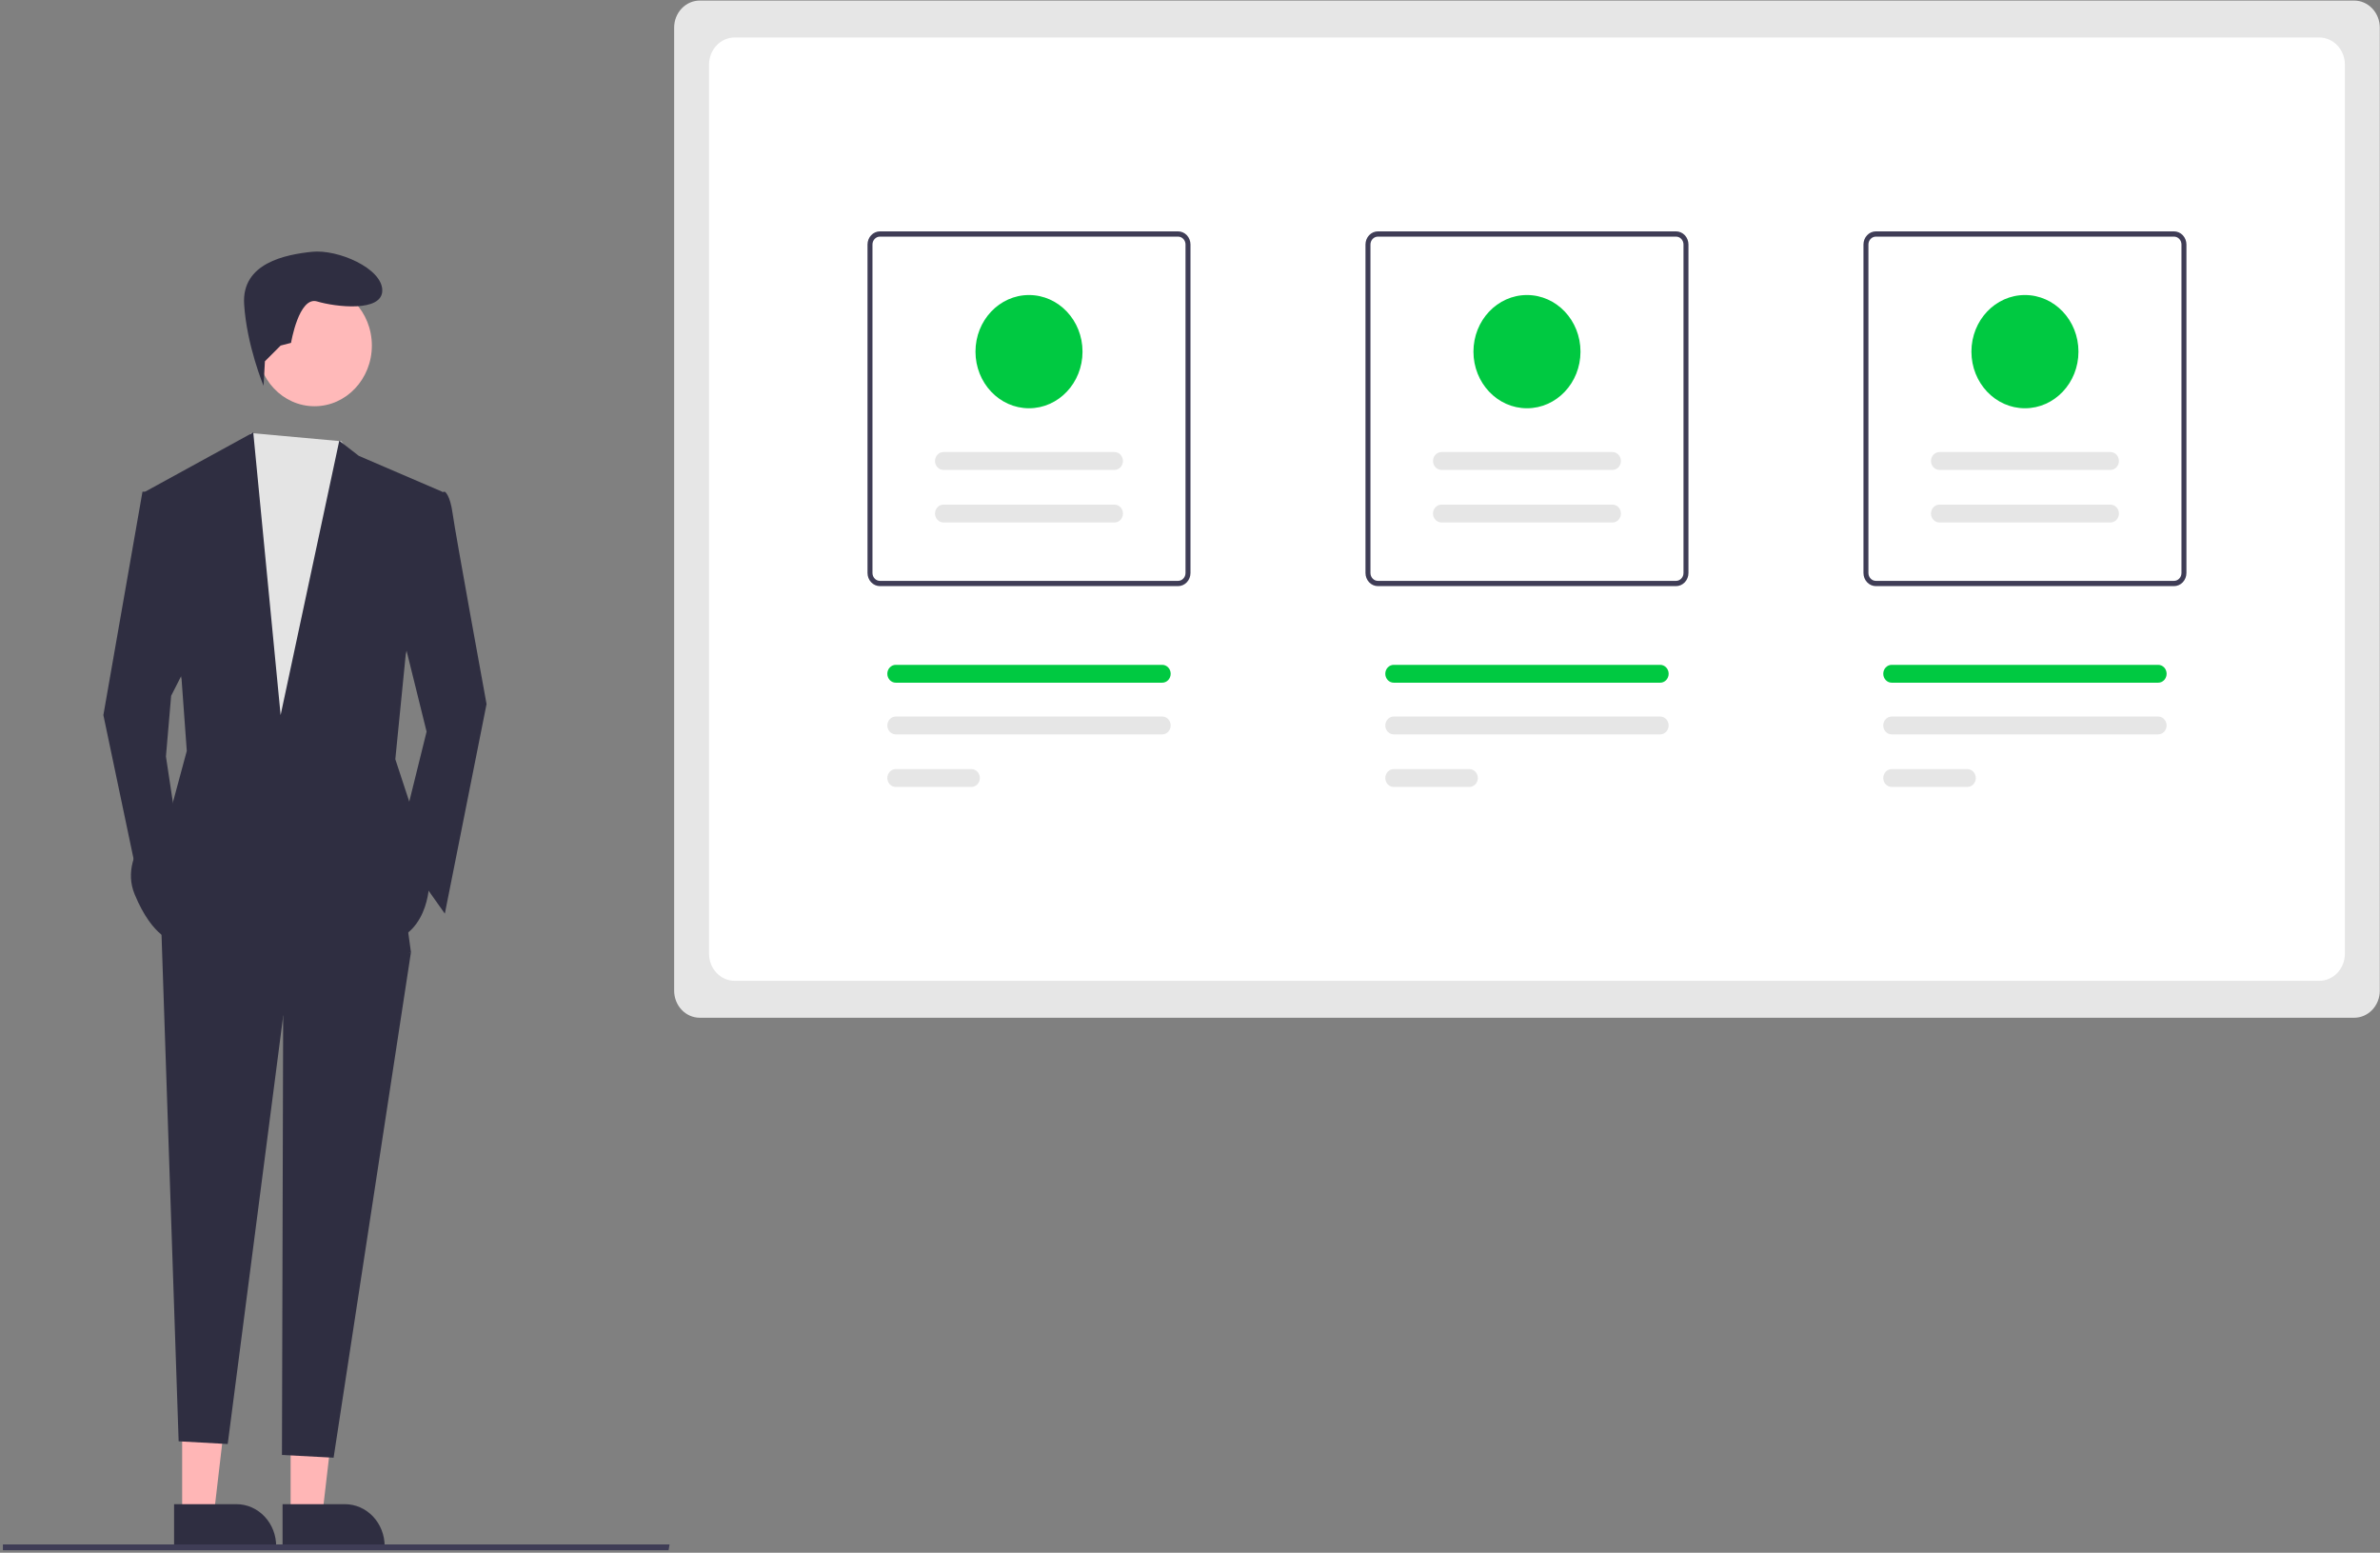<svg width="765" height="499" viewBox="0 0 765 499" fill="none" xmlns="http://www.w3.org/2000/svg">
<rect x="0" y="0" width="765" height="499" fill="#808080" stroke="none"/>
<g clipPath="url(#clip0_231_168)">
<path d="M756.71 327.072H224.914C222.733 327.069 220.642 326.152 219.099 324.52C217.557 322.889 216.689 320.677 216.687 318.369V8.886C216.689 6.579 217.557 4.367 219.099 2.735C220.642 1.104 222.733 0.186 224.914 0.183H756.71C758.891 0.186 760.983 1.104 762.525 2.735C764.067 4.367 764.935 6.579 764.937 8.886V318.369C764.935 320.677 764.067 322.889 762.525 324.52C760.983 326.152 758.891 327.069 756.71 327.072Z" fill="#E6E6E6"/>
<path d="M745.491 315.205H236.134C233.952 315.202 231.861 314.285 230.319 312.653C228.776 311.022 227.909 308.81 227.906 306.502V20.753C227.909 18.446 228.776 16.234 230.319 14.602C231.861 12.971 233.952 12.053 236.134 12.05H745.491C747.672 12.053 749.763 12.971 751.306 14.602C752.848 16.234 753.716 18.446 753.718 20.753V306.502C753.716 308.81 752.848 311.022 751.306 312.653C749.763 314.285 747.672 315.202 745.491 315.205Z" fill="white"/>
<path d="M378.663 188.363H282.836C281.777 188.361 280.763 187.916 280.014 187.124C279.266 186.333 278.845 185.259 278.843 184.139V78.577C278.845 77.457 279.266 76.384 280.014 75.592C280.763 74.801 281.777 74.355 282.836 74.354H378.663C379.722 74.355 380.737 74.801 381.485 75.592C382.234 76.384 382.655 77.457 382.656 78.577V184.139C382.655 185.259 382.234 186.333 381.485 187.124C380.737 187.916 379.722 188.361 378.663 188.363ZM282.836 76.043C282.201 76.044 281.592 76.311 281.143 76.786C280.694 77.261 280.441 77.905 280.44 78.577V184.139C280.441 184.811 280.694 185.455 281.143 185.93C281.592 186.406 282.201 186.673 282.836 186.673H378.663C379.299 186.673 379.908 186.406 380.357 185.93C380.806 185.455 381.058 184.811 381.059 184.139V78.577C381.058 77.905 380.806 77.261 380.357 76.786C379.908 76.311 379.299 76.044 378.663 76.043H282.836Z" fill="#3F3D56"/>
<path d="M538.726 188.363H442.898C441.84 188.361 440.825 187.916 440.076 187.124C439.328 186.333 438.907 185.259 438.906 184.139V78.577C438.907 77.457 439.328 76.384 440.076 75.592C440.825 74.801 441.84 74.355 442.898 74.354H538.726C539.784 74.355 540.799 74.801 541.548 75.592C542.296 76.384 542.717 77.457 542.719 78.577V184.139C542.717 185.259 542.296 186.333 541.548 187.124C540.799 187.916 539.784 188.361 538.726 188.363ZM442.898 76.043C442.263 76.044 441.654 76.311 441.205 76.786C440.756 77.261 440.503 77.905 440.503 78.577V184.139C440.503 184.811 440.756 185.455 441.205 185.93C441.654 186.406 442.263 186.673 442.898 186.673H538.726C539.361 186.673 539.97 186.406 540.419 185.93C540.868 185.455 541.121 184.811 541.121 184.139V78.577C541.121 77.905 540.868 77.261 540.419 76.786C539.97 76.311 539.361 76.044 538.726 76.043H442.898Z" fill="#3F3D56"/>
<path d="M698.788 188.363H602.961C601.902 188.361 600.887 187.916 600.139 187.124C599.39 186.333 598.969 185.259 598.968 184.139V78.577C598.969 77.457 599.39 76.384 600.139 75.592C600.887 74.801 601.902 74.355 602.961 74.354H698.788C699.847 74.355 700.862 74.801 701.61 75.592C702.359 76.384 702.78 77.457 702.781 78.577V184.139C702.78 185.259 702.359 186.333 701.61 187.124C700.862 187.916 699.847 188.361 698.788 188.363ZM602.961 76.043C602.325 76.044 601.717 76.311 601.267 76.786C600.818 77.261 600.566 77.905 600.565 78.577V184.139C600.566 184.811 600.818 185.455 601.267 185.93C601.717 186.406 602.325 186.673 602.961 186.673H698.788C699.423 186.673 700.032 186.406 700.481 185.931C700.93 185.455 701.183 184.811 701.184 184.139V78.577C701.183 77.905 700.93 77.261 700.481 76.786C700.032 76.311 699.423 76.044 698.788 76.043H602.961Z" fill="#3F3D56"/>
<path d="M312.245 252.901C312.601 252.901 312.954 252.827 313.283 252.683C313.612 252.54 313.911 252.328 314.163 252.062C314.414 251.796 314.614 251.48 314.751 251.132C314.887 250.785 314.957 250.412 314.957 250.035C314.957 249.659 314.887 249.286 314.751 248.938C314.615 248.59 314.416 248.274 314.164 248.007C313.913 247.741 313.614 247.53 313.285 247.385C312.956 247.241 312.604 247.167 312.248 247.167H287.922C287.203 247.167 286.514 247.469 286.005 248.007C285.497 248.544 285.211 249.274 285.211 250.034C285.211 250.794 285.497 251.524 286.005 252.061C286.514 252.599 287.203 252.901 287.922 252.901H312.245Z" fill="#E6E6E6"/>
<path d="M373.578 236.008C374.297 236.009 374.987 235.709 375.496 235.172C376.005 234.635 376.292 233.907 376.293 233.146C376.295 232.386 376.01 231.656 375.503 231.117C374.996 230.578 374.307 230.275 373.588 230.274H287.922C287.204 230.275 286.516 230.578 286.008 231.115C285.501 231.653 285.216 232.381 285.216 233.141C285.216 233.9 285.501 234.629 286.008 235.167C286.516 235.704 287.204 236.007 287.922 236.008H373.578Z" fill="#E6E6E6"/>
<path d="M472.308 252.901C473.027 252.901 473.716 252.599 474.225 252.061C474.733 251.524 475.018 250.794 475.018 250.034C475.018 249.274 474.733 248.544 474.225 248.007C473.716 247.469 473.027 247.167 472.308 247.167H447.984C447.265 247.167 446.576 247.469 446.067 248.007C445.559 248.544 445.273 249.274 445.273 250.034C445.273 250.794 445.559 251.524 446.067 252.061C446.576 252.599 447.265 252.901 447.984 252.901H472.308Z" fill="#E6E6E6"/>
<path d="M533.64 236.008C534.358 236.007 535.046 235.704 535.554 235.167C536.061 234.629 536.346 233.9 536.346 233.141C536.346 232.381 536.061 231.653 535.554 231.115C535.046 230.578 534.358 230.275 533.64 230.274H447.984C447.266 230.275 446.578 230.578 446.07 231.115C445.563 231.653 445.278 232.381 445.278 233.141C445.278 233.9 445.563 234.629 446.07 235.167C446.578 235.704 447.266 236.007 447.984 236.008H533.64Z" fill="#E6E6E6"/>
<path d="M632.37 252.901C633.089 252.901 633.778 252.599 634.287 252.061C634.795 251.524 635.081 250.794 635.081 250.034C635.081 249.274 634.795 248.544 634.287 248.007C633.778 247.469 633.089 247.167 632.37 247.167H608.046C607.69 247.167 607.338 247.241 607.009 247.385C606.68 247.529 606.381 247.74 606.129 248.006C605.878 248.272 605.678 248.588 605.541 248.936C605.405 249.283 605.335 249.656 605.335 250.033C605.334 250.409 605.404 250.782 605.541 251.13C605.677 251.478 605.876 251.794 606.128 252.061C606.379 252.327 606.678 252.538 607.007 252.683C607.336 252.827 607.688 252.901 608.044 252.901H632.37Z" fill="#E6E6E6"/>
<path d="M693.702 236.008C694.42 236.007 695.109 235.704 695.616 235.167C696.123 234.629 696.408 233.9 696.408 233.141C696.408 232.381 696.123 231.653 695.616 231.115C695.109 230.578 694.42 230.275 693.702 230.274H608.046C607.69 230.273 607.338 230.346 607.009 230.49C606.68 230.633 606.38 230.844 606.128 231.11C605.876 231.375 605.676 231.691 605.539 232.039C605.402 232.386 605.331 232.759 605.331 233.136C605.33 233.512 605.4 233.885 605.535 234.233C605.671 234.581 605.87 234.898 606.121 235.165C606.372 235.431 606.671 235.643 607 235.788C607.328 235.933 607.681 236.007 608.036 236.008H693.702Z" fill="#E6E6E6"/>
<path d="M373.578 219.394C374.297 219.395 374.986 219.093 375.495 218.555C376.003 218.018 376.289 217.289 376.29 216.528C376.29 215.768 376.005 215.038 375.496 214.5C374.988 213.962 374.299 213.66 373.58 213.66H287.922C287.203 213.66 286.514 213.962 286.005 214.499C285.497 215.037 285.211 215.766 285.211 216.527C285.211 217.287 285.497 218.017 286.005 218.554C286.514 219.092 287.203 219.394 287.922 219.394H373.578Z" fill="#00C941"/>
<path d="M533.64 219.394C534.359 219.394 535.048 219.092 535.557 218.554C536.065 218.017 536.351 217.287 536.351 216.527C536.351 215.766 536.065 215.037 535.557 214.499C535.048 213.962 534.359 213.66 533.64 213.66H447.984C447.265 213.66 446.576 213.962 446.067 214.499C445.559 215.037 445.273 215.766 445.273 216.527C445.273 217.287 445.559 218.017 446.067 218.554C446.576 219.092 447.265 219.394 447.984 219.394H533.64Z" fill="#00C941"/>
<path d="M693.702 219.394C694.421 219.394 695.111 219.092 695.619 218.554C696.127 218.017 696.413 217.287 696.413 216.527C696.413 215.766 696.127 215.037 695.619 214.499C695.111 213.962 694.421 213.66 693.702 213.66H608.046C607.328 213.659 606.638 213.961 606.129 214.499C605.621 215.036 605.335 215.765 605.335 216.526C605.334 217.286 605.62 218.016 606.128 218.554C606.636 219.092 607.325 219.394 608.044 219.394H693.702Z" fill="#00C941"/>
<path d="M358.245 167.905C358.963 167.903 359.651 167.601 360.158 167.063C360.666 166.526 360.951 165.797 360.951 165.037C360.951 164.278 360.666 163.549 360.158 163.012C359.651 162.474 358.963 162.172 358.245 162.17H303.255C302.899 162.169 302.546 162.243 302.217 162.386C301.888 162.53 301.589 162.74 301.337 163.006C301.085 163.272 300.884 163.588 300.748 163.935C300.611 164.283 300.54 164.656 300.539 165.032C300.539 165.409 300.608 165.782 300.744 166.13C300.879 166.478 301.079 166.794 301.33 167.061C301.581 167.328 301.879 167.54 302.208 167.684C302.537 167.829 302.889 167.904 303.245 167.905H358.245Z" fill="#E6E6E6"/>
<path d="M358.245 151.011C358.963 151.01 359.651 150.707 360.158 150.17C360.666 149.632 360.951 148.904 360.951 148.144C360.951 147.385 360.666 146.656 360.158 146.118C359.651 145.581 358.963 145.278 358.245 145.277H303.255C302.899 145.276 302.546 145.35 302.217 145.493C301.888 145.637 301.589 145.847 301.337 146.113C301.085 146.379 300.884 146.694 300.748 147.042C300.611 147.39 300.54 147.762 300.539 148.139C300.539 148.515 300.608 148.888 300.744 149.237C300.879 149.585 301.079 149.901 301.33 150.168C301.581 150.435 301.879 150.646 302.208 150.791C302.537 150.936 302.889 151.011 303.245 151.011H358.245Z" fill="#E6E6E6"/>
<path d="M330.75 131.204C340.251 131.204 347.953 123.058 347.953 113.008C347.953 102.959 340.251 94.812 330.75 94.812C321.249 94.812 313.547 102.959 313.547 113.008C313.547 123.058 321.249 131.204 330.75 131.204Z" fill="#00C941"/>
<path d="M518.307 167.905C519.025 167.903 519.713 167.601 520.221 167.063C520.728 166.526 521.013 165.797 521.013 165.037C521.013 164.278 520.728 163.549 520.221 163.012C519.713 162.474 519.025 162.171 518.307 162.17H463.317C462.599 162.171 461.911 162.474 461.404 163.012C460.896 163.549 460.611 164.278 460.611 165.037C460.611 165.797 460.896 166.526 461.404 167.063C461.911 167.601 462.599 167.903 463.317 167.905H518.307Z" fill="#E6E6E6"/>
<path d="M518.307 151.011C519.025 151.01 519.713 150.707 520.221 150.17C520.728 149.632 521.013 148.904 521.013 148.144C521.013 147.385 520.728 146.656 520.221 146.118C519.713 145.581 519.025 145.278 518.307 145.277H463.317C462.599 145.278 461.911 145.581 461.404 146.118C460.896 146.656 460.611 147.385 460.611 148.144C460.611 148.904 460.896 149.632 461.404 150.17C461.911 150.707 462.599 151.01 463.317 151.011H518.307Z" fill="#E6E6E6"/>
<path d="M490.812 131.204C500.313 131.204 508.015 123.058 508.015 113.008C508.015 102.959 500.313 94.812 490.812 94.812C481.311 94.812 473.609 102.959 473.609 113.008C473.609 123.058 481.311 131.204 490.812 131.204Z" fill="#00C941"/>
<path d="M678.369 167.905C678.725 167.905 679.078 167.832 679.407 167.688C679.736 167.545 680.035 167.334 680.287 167.069C680.54 166.803 680.74 166.487 680.877 166.14C681.013 165.792 681.084 165.419 681.085 165.043C681.086 164.666 681.016 164.293 680.88 163.945C680.745 163.597 680.546 163.28 680.294 163.014C680.043 162.747 679.745 162.535 679.416 162.39C679.087 162.246 678.735 162.171 678.379 162.17H623.38C622.661 162.171 621.973 162.474 621.466 163.012C620.959 163.549 620.674 164.278 620.674 165.037C620.674 165.797 620.959 166.526 621.466 167.063C621.973 167.601 622.661 167.903 623.38 167.905H678.369Z" fill="#E6E6E6"/>
<path d="M678.369 151.011C678.725 151.012 679.078 150.939 679.407 150.795C679.736 150.652 680.035 150.441 680.287 150.175C680.54 149.91 680.74 149.594 680.877 149.246C681.013 148.899 681.084 148.526 681.085 148.149C681.086 147.773 681.016 147.4 680.88 147.052C680.745 146.704 680.546 146.387 680.294 146.12C680.043 145.854 679.745 145.642 679.416 145.497C679.087 145.352 678.735 145.278 678.379 145.277H623.38C622.661 145.278 621.973 145.581 621.466 146.118C620.959 146.656 620.674 147.385 620.674 148.144C620.674 148.904 620.959 149.632 621.466 150.17C621.973 150.707 622.661 151.01 623.38 151.011H678.369Z" fill="#E6E6E6"/>
<path d="M650.874 131.204C660.375 131.204 668.077 123.058 668.077 113.008C668.077 102.959 660.375 94.812 650.874 94.812C641.373 94.812 633.671 102.959 633.671 113.008C633.671 123.058 641.373 131.204 650.874 131.204Z" fill="#00C941"/>
<path d="M58.551 486.911H68.729L73.57 445.388L58.549 445.389L58.551 486.911Z" fill="#FFB6B6"/>
<path d="M55.955 483.397L75.998 483.396C79.386 483.396 82.635 484.82 85.031 487.353C87.426 489.887 88.772 493.323 88.772 496.907V497.346L55.955 497.347L55.955 483.397Z" fill="#2F2E41"/>
<path d="M93.418 486.911H103.596L108.437 445.388L93.416 445.389L93.418 486.911Z" fill="#FFB6B6"/>
<path d="M90.822 483.397L110.865 483.396H110.866C114.254 483.396 117.503 484.82 119.898 487.353C122.293 489.887 123.639 493.323 123.639 496.907V497.346L90.822 497.347L90.822 483.397Z" fill="#2F2E41"/>
<path d="M132.093 306.022L107.23 468.456L90.627 467.578L91.039 318.429L132.093 306.022Z" fill="#2F2E41"/>
<path d="M65.066 256.394L125.39 257.28L132.093 306.022L91.039 326.405L73.194 464.066L57.42 463.188L51.66 292.729L65.066 256.394Z" fill="#2F2E41"/>
<path d="M101.093 130.552C111.273 130.552 119.525 121.823 119.525 111.055C119.525 100.287 111.273 91.558 101.093 91.558C90.913 91.558 82.66 100.287 82.66 111.055C82.66 121.823 90.913 130.552 101.093 130.552Z" fill="#FFB9B9"/>
<path d="M109.721 141.804L120.364 156.252L115.336 267.028L75.958 266.142L69.255 169.545L77.633 144.731L80.665 139.17L109.721 141.804Z" fill="#E4E4E4"/>
<path d="M127.904 197.904L137.12 235.125L127.904 272.346L142.985 293.615L156.391 226.263C156.391 226.263 146.336 171.317 145.499 165.114C144.661 158.91 142.985 158.024 142.985 158.024L136.282 158.91L127.904 197.904Z" fill="#2F2E41"/>
<path d="M60.877 212.083L55.012 223.604L53.336 243.101L56.687 265.256L44.958 285.639L33.228 229.807L45.795 158.024H50.823L60.877 212.083Z" fill="#2F2E41"/>
<path d="M85.152 116.105L84.716 123.986C84.716 123.986 79.309 111.055 78.471 97.762C77.633 84.468 91.877 81.81 100.255 80.924C108.634 80.037 122.877 86.241 122.877 93.331C122.877 100.42 107.796 98.648 101.931 96.875C96.066 95.103 93.552 110.169 93.552 110.169L90.201 111.055L85.152 116.105Z" fill="#2F2E41"/>
<path d="M130.417 210.311L127.066 243.987L133.769 264.37L137.958 283.866C137.958 283.866 137.958 302.477 121.201 303.363C104.444 304.249 55.85 302.477 55.85 302.477C55.85 302.477 49.147 301.591 43.282 287.411C37.417 273.232 55.012 259.939 55.012 259.939L60.039 241.328L58.363 218.287L46.633 158.024L81.404 138.97L90.201 229.807L109.052 141.629L115.336 146.503L142.147 158.024L130.417 210.311Z" fill="#2F2E41"/>
<path d="M214.903 498.183H0.937V496.334H215.22L214.903 498.183Z" fill="#3F3D56"/>
</g>
<defs>
<clipPath id="clip0_231_168">
<rect width="764" height="498" fill="white" transform="translate(0.937 0.183)"/>
</clipPath>
</defs>
</svg>
